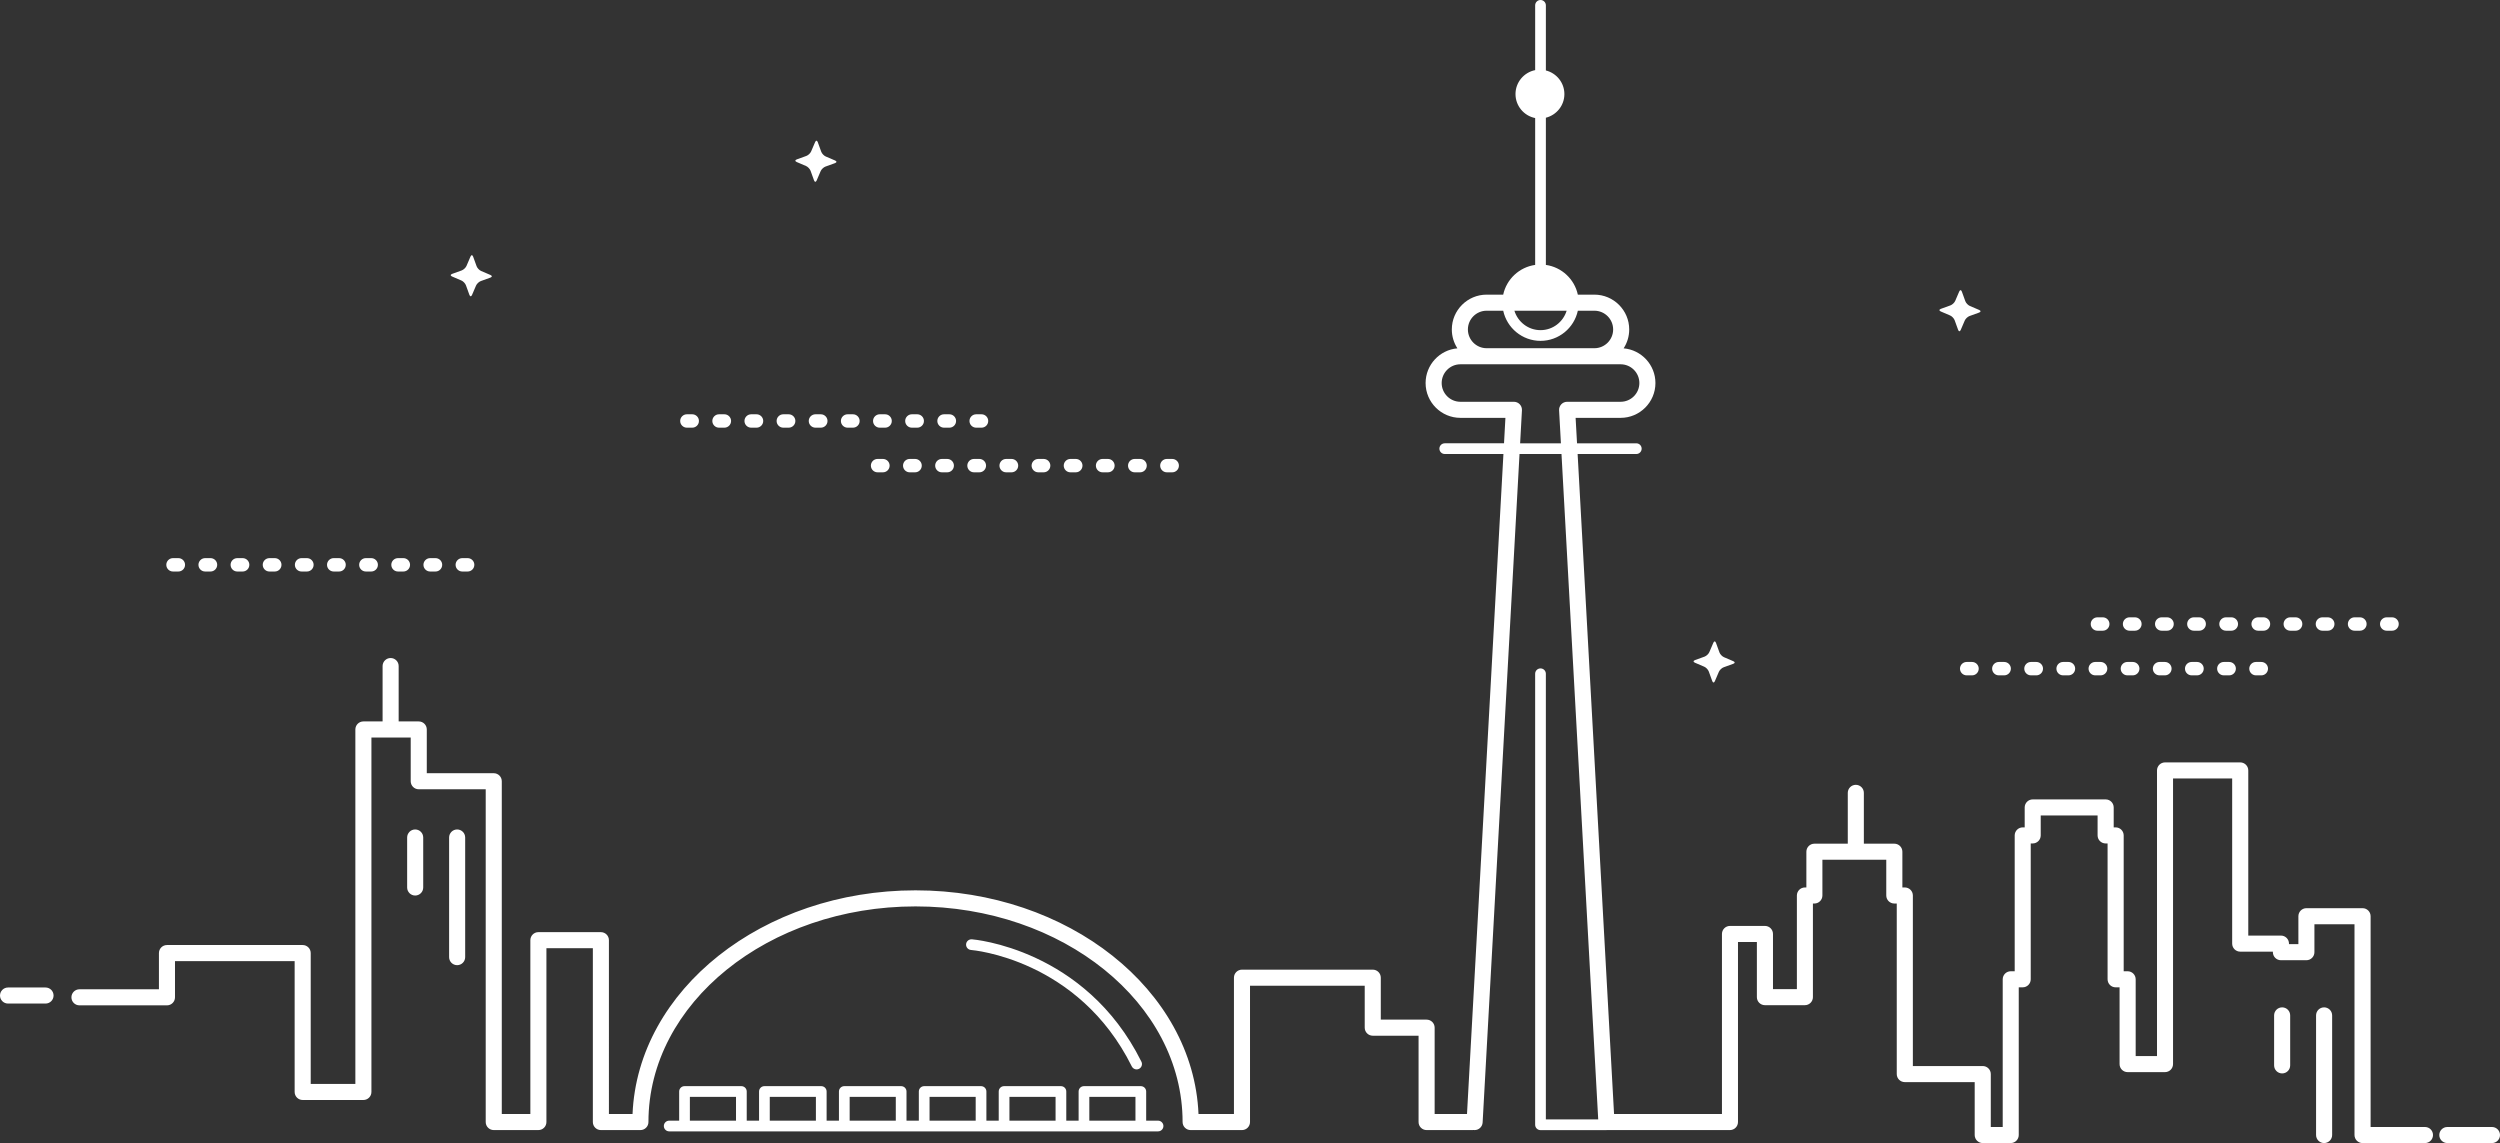 <?xml version="1.0" encoding="utf-8"?>
<!-- Generator: Adobe Illustrator 28.3.0, SVG Export Plug-In . SVG Version: 6.00 Build 0)  -->
<svg version="1.1" xmlns="http://www.w3.org/2000/svg" xmlns:xlink="http://www.w3.org/1999/xlink" x="0px" y="0px"
	 viewBox="0 0 466.667 213.373" enable-background="new 0 0 466.667 213.373" xml:space="preserve">
<rect x="0" y="0" width="466.667" height="213.373" fill="#333333" stroke="none"/>
<g id="BACKGROUND">
</g>
<g id="OBJECTS">
	<g>
		<path fill="#FFFFFF" d="M422.113,126.066h-1c-0.69,0-1.25-0.56-1.25-1.25s0.56-1.25,1.25-1.25h1c0.69,0,1.25,0.56,1.25,1.25
			S422.804,126.066,422.113,126.066z M416.113,126.066h-1c-0.69,0-1.25-0.56-1.25-1.25s0.56-1.25,1.25-1.25h1
			c0.69,0,1.25,0.56,1.25,1.25S416.804,126.066,416.113,126.066z M410.113,126.066h-1c-0.69,0-1.25-0.56-1.25-1.25
			s0.56-1.25,1.25-1.25h1c0.69,0,1.25,0.56,1.25,1.25S410.804,126.066,410.113,126.066z M404.113,126.066h-1
			c-0.69,0-1.25-0.56-1.25-1.25s0.56-1.25,1.25-1.25h1c0.69,0,1.25,0.56,1.25,1.25S404.804,126.066,404.113,126.066z
			 M398.113,126.066h-1c-0.69,0-1.25-0.56-1.25-1.25s0.56-1.25,1.25-1.25h1c0.69,0,1.25,0.56,1.25,1.25
			S398.804,126.066,398.113,126.066z M392.113,126.066h-1c-0.69,0-1.25-0.56-1.25-1.25s0.56-1.25,1.25-1.25h1
			c0.69,0,1.25,0.56,1.25,1.25S392.804,126.066,392.113,126.066z M386.113,126.066h-1c-0.69,0-1.25-0.56-1.25-1.25
			s0.56-1.25,1.25-1.25h1c0.69,0,1.25,0.56,1.25,1.25S386.804,126.066,386.113,126.066z M380.113,126.066h-1
			c-0.69,0-1.25-0.56-1.25-1.25s0.56-1.25,1.25-1.25h1c0.69,0,1.25,0.56,1.25,1.25S380.804,126.066,380.113,126.066z
			 M374.113,126.066h-1c-0.69,0-1.25-0.56-1.25-1.25s0.56-1.25,1.25-1.25h1c0.69,0,1.25,0.56,1.25,1.25
			S374.804,126.066,374.113,126.066z M368.113,126.066h-1c-0.69,0-1.25-0.56-1.25-1.25s0.56-1.25,1.25-1.25h1
			c0.69,0,1.25,0.56,1.25,1.25S368.804,126.066,368.113,126.066z"/>
	</g>
	<g>
		<path fill="#FFFFFF" d="M446.518,117.733h-1c-0.69,0-1.25-0.56-1.25-1.25s0.56-1.25,1.25-1.25h1c0.69,0,1.25,0.56,1.25,1.25
			S447.208,117.733,446.518,117.733z M440.518,117.733h-1c-0.69,0-1.25-0.56-1.25-1.25s0.56-1.25,1.25-1.25h1
			c0.69,0,1.25,0.56,1.25,1.25S441.208,117.733,440.518,117.733z M434.518,117.733h-1c-0.69,0-1.25-0.56-1.25-1.25
			s0.56-1.25,1.25-1.25h1c0.69,0,1.25,0.56,1.25,1.25S435.208,117.733,434.518,117.733z M428.518,117.733h-1
			c-0.69,0-1.25-0.56-1.25-1.25s0.56-1.25,1.25-1.25h1c0.69,0,1.25,0.56,1.25,1.25S429.208,117.733,428.518,117.733z
			 M422.518,117.733h-1c-0.69,0-1.25-0.56-1.25-1.25s0.56-1.25,1.25-1.25h1c0.69,0,1.25,0.56,1.25,1.25
			S423.208,117.733,422.518,117.733z M416.518,117.733h-1c-0.69,0-1.25-0.56-1.25-1.25s0.56-1.25,1.25-1.25h1
			c0.69,0,1.25,0.56,1.25,1.25S417.208,117.733,416.518,117.733z M410.518,117.733h-1c-0.69,0-1.25-0.56-1.25-1.25
			s0.56-1.25,1.25-1.25h1c0.69,0,1.25,0.56,1.25,1.25S411.208,117.733,410.518,117.733z M404.518,117.733h-1
			c-0.69,0-1.25-0.56-1.25-1.25s0.56-1.25,1.25-1.25h1c0.69,0,1.25,0.56,1.25,1.25S405.208,117.733,404.518,117.733z
			 M398.518,117.733h-1c-0.69,0-1.25-0.56-1.25-1.25s0.56-1.25,1.25-1.25h1c0.69,0,1.25,0.56,1.25,1.25
			S399.208,117.733,398.518,117.733z M392.518,117.733h-1c-0.69,0-1.25-0.56-1.25-1.25s0.56-1.25,1.25-1.25h1
			c0.69,0,1.25,0.56,1.25,1.25S393.208,117.733,392.518,117.733z"/>
	</g>
	<g>
		<path fill="#FFFFFF" d="M87.293,106.683h-1c-0.69,0-1.25-0.56-1.25-1.25s0.56-1.25,1.25-1.25h1c0.69,0,1.25,0.56,1.25,1.25
			S87.984,106.683,87.293,106.683z M81.293,106.683h-1c-0.69,0-1.25-0.56-1.25-1.25s0.56-1.25,1.25-1.25h1
			c0.69,0,1.25,0.56,1.25,1.25S81.984,106.683,81.293,106.683z M75.293,106.683h-1c-0.69,0-1.25-0.56-1.25-1.25s0.56-1.25,1.25-1.25
			h1c0.69,0,1.25,0.56,1.25,1.25S75.984,106.683,75.293,106.683z M69.293,106.683h-1c-0.69,0-1.25-0.56-1.25-1.25
			s0.56-1.25,1.25-1.25h1c0.69,0,1.25,0.56,1.25,1.25S69.984,106.683,69.293,106.683z M63.293,106.683h-1
			c-0.69,0-1.25-0.56-1.25-1.25s0.56-1.25,1.25-1.25h1c0.69,0,1.25,0.56,1.25,1.25S63.984,106.683,63.293,106.683z M57.293,106.683
			h-1c-0.69,0-1.25-0.56-1.25-1.25s0.56-1.25,1.25-1.25h1c0.69,0,1.25,0.56,1.25,1.25S57.984,106.683,57.293,106.683z
			 M51.293,106.683h-1c-0.69,0-1.25-0.56-1.25-1.25s0.56-1.25,1.25-1.25h1c0.69,0,1.25,0.56,1.25,1.25
			S51.984,106.683,51.293,106.683z M45.293,106.683h-1c-0.69,0-1.25-0.56-1.25-1.25s0.56-1.25,1.25-1.25h1
			c0.69,0,1.25,0.56,1.25,1.25S45.984,106.683,45.293,106.683z M39.293,106.683h-1c-0.69,0-1.25-0.56-1.25-1.25s0.56-1.25,1.25-1.25
			h1c0.69,0,1.25,0.56,1.25,1.25S39.984,106.683,39.293,106.683z M33.293,106.683h-1c-0.69,0-1.25-0.56-1.25-1.25
			s0.56-1.25,1.25-1.25h1c0.69,0,1.25,0.56,1.25,1.25S33.984,106.683,33.293,106.683z"/>
	</g>
	<g>
		<path fill="#FFFFFF" d="M218.814,88.167h-1c-0.69,0-1.25-0.56-1.25-1.25s0.56-1.25,1.25-1.25h1c0.69,0,1.25,0.56,1.25,1.25
			S219.504,88.167,218.814,88.167z M212.814,88.167h-1c-0.69,0-1.25-0.56-1.25-1.25s0.56-1.25,1.25-1.25h1
			c0.69,0,1.25,0.56,1.25,1.25S213.504,88.167,212.814,88.167z M206.814,88.167h-1c-0.69,0-1.25-0.56-1.25-1.25s0.56-1.25,1.25-1.25
			h1c0.69,0,1.25,0.56,1.25,1.25S207.504,88.167,206.814,88.167z M200.814,88.167h-1c-0.69,0-1.25-0.56-1.25-1.25
			s0.56-1.25,1.25-1.25h1c0.69,0,1.25,0.56,1.25,1.25S201.504,88.167,200.814,88.167z M194.814,88.167h-1
			c-0.69,0-1.25-0.56-1.25-1.25s0.56-1.25,1.25-1.25h1c0.69,0,1.25,0.56,1.25,1.25S195.504,88.167,194.814,88.167z M188.814,88.167
			h-1c-0.69,0-1.25-0.56-1.25-1.25s0.56-1.25,1.25-1.25h1c0.69,0,1.25,0.56,1.25,1.25S189.504,88.167,188.814,88.167z
			 M182.814,88.167h-1c-0.69,0-1.25-0.56-1.25-1.25s0.56-1.25,1.25-1.25h1c0.69,0,1.25,0.56,1.25,1.25
			S183.504,88.167,182.814,88.167z M176.814,88.167h-1c-0.69,0-1.25-0.56-1.25-1.25s0.56-1.25,1.25-1.25h1
			c0.69,0,1.25,0.56,1.25,1.25S177.504,88.167,176.814,88.167z M170.814,88.167h-1c-0.69,0-1.25-0.56-1.25-1.25s0.56-1.25,1.25-1.25
			h1c0.69,0,1.25,0.56,1.25,1.25S171.504,88.167,170.814,88.167z M164.814,88.167h-1c-0.69,0-1.25-0.56-1.25-1.25
			s0.56-1.25,1.25-1.25h1c0.69,0,1.25,0.56,1.25,1.25S165.504,88.167,164.814,88.167z"/>
	</g>
	<g>
		<path fill="#FFFFFF" d="M183.218,79.833h-1c-0.69,0-1.25-0.56-1.25-1.25s0.56-1.25,1.25-1.25h1c0.69,0,1.25,0.56,1.25,1.25
			S183.908,79.833,183.218,79.833z M177.218,79.833h-1c-0.69,0-1.25-0.56-1.25-1.25s0.56-1.25,1.25-1.25h1
			c0.69,0,1.25,0.56,1.25,1.25S177.908,79.833,177.218,79.833z M171.218,79.833h-1c-0.69,0-1.25-0.56-1.25-1.25s0.56-1.25,1.25-1.25
			h1c0.69,0,1.25,0.56,1.25,1.25S171.908,79.833,171.218,79.833z M165.218,79.833h-1c-0.69,0-1.25-0.56-1.25-1.25
			s0.56-1.25,1.25-1.25h1c0.69,0,1.25,0.56,1.25,1.25S165.908,79.833,165.218,79.833z M159.218,79.833h-1
			c-0.69,0-1.25-0.56-1.25-1.25s0.56-1.25,1.25-1.25h1c0.69,0,1.25,0.56,1.25,1.25S159.908,79.833,159.218,79.833z M153.218,79.833
			h-1c-0.69,0-1.25-0.56-1.25-1.25s0.56-1.25,1.25-1.25h1c0.69,0,1.25,0.56,1.25,1.25S153.908,79.833,153.218,79.833z
			 M147.218,79.833h-1c-0.69,0-1.25-0.56-1.25-1.25s0.56-1.25,1.25-1.25h1c0.69,0,1.25,0.56,1.25,1.25
			S147.908,79.833,147.218,79.833z M141.218,79.833h-1c-0.69,0-1.25-0.56-1.25-1.25s0.56-1.25,1.25-1.25h1
			c0.69,0,1.25,0.56,1.25,1.25S141.908,79.833,141.218,79.833z M135.218,79.833h-1c-0.69,0-1.25-0.56-1.25-1.25s0.56-1.25,1.25-1.25
			h1c0.69,0,1.25,0.56,1.25,1.25S135.908,79.833,135.218,79.833z M129.218,79.833h-1c-0.69,0-1.25-0.56-1.25-1.25
			s0.56-1.25,1.25-1.25h1c0.69,0,1.25,0.56,1.25,1.25S129.908,79.833,129.218,79.833z"/>
	</g>
	<path fill="#FFFFFF" d="M91.55,51.329l-1.741-0.745c-0.34-0.145-0.721-0.549-0.846-0.896l-0.644-1.781
		c-0.126-0.348-0.347-0.354-0.493-0.014l-0.745,1.741c-0.145,0.34-0.549,0.721-0.896,0.846l-1.781,0.644
		c-0.347,0.126-0.354,0.347-0.014,0.493l1.741,0.745c0.34,0.145,0.721,0.549,0.846,0.896l0.644,1.781
		c0.126,0.347,0.348,0.354,0.493,0.014l0.745-1.741c0.145-0.34,0.549-0.721,0.896-0.846l1.781-0.644
		C91.883,51.696,91.889,51.475,91.55,51.329z"/>
	<path fill="#FFFFFF" d="M323.548,123.421l-1.741-0.745c-0.34-0.145-0.721-0.549-0.846-0.896l-0.644-1.781
		c-0.126-0.348-0.347-0.354-0.493-0.014l-0.745,1.741c-0.145,0.34-0.549,0.721-0.896,0.846l-1.781,0.644
		c-0.347,0.126-0.354,0.348-0.014,0.493l1.741,0.745c0.34,0.145,0.721,0.549,0.846,0.896l0.644,1.781
		c0.126,0.347,0.347,0.354,0.493,0.014l0.745-1.741c0.145-0.34,0.549-0.721,0.896-0.846l1.781-0.644
		C323.881,123.788,323.888,123.566,323.548,123.421z"/>
	<path fill="#FFFFFF" d="M155.882,29.958l-1.741-0.745c-0.34-0.145-0.721-0.549-0.846-0.896l-0.644-1.781
		c-0.126-0.348-0.347-0.354-0.493-0.014l-0.745,1.741c-0.145,0.34-0.548,0.721-0.896,0.846l-1.781,0.644
		c-0.347,0.126-0.354,0.347-0.014,0.493l1.741,0.745c0.34,0.145,0.721,0.549,0.846,0.896l0.644,1.781
		c0.126,0.348,0.347,0.354,0.493,0.014l0.745-1.741c0.145-0.34,0.549-0.721,0.896-0.846l1.781-0.644
		C156.216,30.325,156.222,30.103,155.882,29.958z"/>
	<path fill="#FFFFFF" d="M369.444,57.856l-1.741-0.745c-0.34-0.145-0.721-0.549-0.846-0.896l-0.644-1.781
		c-0.126-0.348-0.347-0.354-0.493-0.014l-0.745,1.741c-0.145,0.34-0.549,0.721-0.896,0.846l-1.781,0.644
		c-0.347,0.126-0.354,0.347-0.014,0.493l1.741,0.745c0.34,0.145,0.721,0.549,0.846,0.896l0.644,1.781
		c0.126,0.347,0.348,0.354,0.493,0.014l0.745-1.741c0.145-0.34,0.549-0.721,0.896-0.846l1.781-0.644
		C369.777,58.223,369.783,58.001,369.444,57.856z"/>
	<g>
		<path fill="#FFFFFF" d="M452.667,210.373h-10.153v-39.346c0-0.828-0.672-1.5-1.5-1.5h-10.482c-0.828,0-1.5,0.672-1.5,1.5v5.215
			h-1.755v-0.101c0-0.828-0.672-1.5-1.5-1.5h-6.099v-30.826c0-0.828-0.672-1.5-1.5-1.5h-14.038c-0.828,0-1.5,0.672-1.5,1.5v53.315
			h-3.981v-14.329c0-0.828-0.672-1.5-1.5-1.5h-0.738v-25.357c0-0.828-0.672-1.5-1.5-1.5h-0.365v-3.722c0-0.828-0.672-1.5-1.5-1.5
			h-13.615c-0.828,0-1.5,0.672-1.5,1.5v3.722h-0.365c-0.828,0-1.5,0.672-1.5,1.5v25.357h-0.737c-0.828,0-1.5,0.672-1.5,1.5v27.571
			h-2.224v-9.877c0-0.828-0.672-1.5-1.5-1.5h-13.048v-31.837c0-0.828-0.672-1.5-1.5-1.5h-0.458v-6.671c0-0.828-0.672-1.5-1.5-1.5
			h-5.69V148c0-0.828-0.672-1.5-1.5-1.5s-1.5,0.672-1.5,1.5v9.488h-6.23c-0.828,0-1.5,0.672-1.5,1.5v6.671h-0.271
			c-0.828,0-1.5,0.672-1.5,1.5v17.476h-4.461v-10.296c0-0.828-0.672-1.5-1.5-1.5h-6.527c-0.828,0-1.5,0.672-1.5,1.5v33.609h-7.26
			h-0.006h-12.874l-6.8-123.198h10.953c0.553,0,1-0.448,1-1s-0.447-1-1-1h-11.063L294.114,78h8.401c3.584,0,6.5-2.916,6.5-6.5
			c0-3.394-2.614-6.188-5.936-6.476c0.658-1.016,1.041-2.226,1.041-3.524c0-3.584-2.916-6.5-6.5-6.5h-3.091
			c-0.622-2.892-3.004-5.13-5.966-5.549V21.976c1.981-0.498,3.457-2.28,3.457-4.413c0-2.133-1.476-3.914-3.457-4.412V1
			c0-0.552-0.447-1-1-1s-1,0.448-1,1v12.09c-2.09,0.417-3.67,2.263-3.67,4.473c0,2.211,1.58,4.057,3.67,4.474v27.414
			c-2.961,0.419-5.343,2.657-5.965,5.549h-3.092c-3.584,0-6.5,2.916-6.5,6.5c0,1.298,0.383,2.508,1.041,3.524
			c-3.321,0.287-5.936,3.082-5.936,6.476c0,3.584,2.916,6.5,6.5,6.5h8.401l-0.262,4.75h-11.063c-0.553,0-1,0.448-1,1s0.447,1,1,1
			h10.953l-6.8,123.198h-6.04v-16.115c0-0.828-0.672-1.5-1.5-1.5h-8.552V182.5c0-0.828-0.672-1.5-1.5-1.5h-24.412
			c-0.828,0-1.5,0.672-1.5,1.5v25.448h-6.616c-0.97-23.157-24.293-41.752-52.823-41.752s-51.853,18.595-52.823,41.752h-4.409V175.5
			c0-0.828-0.671-1.5-1.5-1.5H100.5c-0.829,0-1.5,0.672-1.5,1.5v32.448h-5.333v-62.115c0-0.828-0.671-1.5-1.5-1.5h-12.5v-8.166
			c0-0.828-0.671-1.5-1.5-1.5h-3.75v-10.336c0-0.828-0.671-1.5-1.5-1.5s-1.5,0.672-1.5,1.5v10.336h-3.583
			c-0.829,0-1.5,0.672-1.5,1.5v66.166H58v-24.427c0-0.828-0.671-1.5-1.5-1.5H31.167c-0.829,0-1.5,0.672-1.5,1.5v6.761H14.833
			c-0.829,0-1.5,0.672-1.5,1.5s0.671,1.5,1.5,1.5h16.333c0.829,0,1.5-0.672,1.5-1.5v-6.761H55v24.427c0,0.828,0.671,1.5,1.5,1.5
			h11.333c0.829,0,1.5-0.672,1.5-1.5v-66.166h7.333v8.166c0,0.828,0.671,1.5,1.5,1.5h12.5v62.115c0,0.828,0.671,1.5,1.5,1.5h8.333
			c0.829,0,1.5-0.672,1.5-1.5V177h8.667v32.448c0,0.828,0.671,1.5,1.5,1.5h7.378c0.829,0,1.5-0.672,1.5-1.5
			c0-22.195,22.364-40.252,49.854-40.252s49.854,18.057,49.854,40.252c0,0.828,0.671,1.5,1.5,1.5h9.584c0.828,0,1.5-0.672,1.5-1.5
			V184h21.412v7.833c0,0.828,0.672,1.5,1.5,1.5h8.552v16.115c0,0.828,0.672,1.5,1.5,1.5h8.586c0.063,0,0.124-0.011,0.185-0.019
			c0.036,0.005,0.07,0.015,0.106,0.017c0.028,0.001,0.057,0.002,0.084,0.002c0.791,0,1.453-0.618,1.497-1.417l6.887-124.781h7.835
			l6.855,124.208h-9.773v-83.19c0-0.553-0.447-1-1-1s-1,0.447-1,1v84.19c0,0.553,0.447,1,1,1h12.303c0.017,0,0.031-0.009,0.048-0.01
			h14.246h0.006h8.76c0.828,0,1.5-0.672,1.5-1.5v-33.609h3.527v10.296c0,0.828,0.672,1.5,1.5,1.5h7.461c0.828,0,1.5-0.672,1.5-1.5
			v-17.476h0.271c0.828,0,1.5-0.672,1.5-1.5v-6.671h11.921v6.671c0,0.828,0.672,1.5,1.5,1.5h0.458v31.837c0,0.828,0.672,1.5,1.5,1.5
			h13.048v9.877c0,0.828,0.672,1.5,1.5,1.5h5.224c0.828,0,1.5-0.672,1.5-1.5v-27.571h0.737c0.828,0,1.5-0.672,1.5-1.5v-25.357h0.365
			c0.828,0,1.5-0.672,1.5-1.5v-3.722h10.615v3.722c0,0.828,0.672,1.5,1.5,1.5h0.365v25.357c0,0.828,0.672,1.5,1.5,1.5h0.738v14.329
			c0,0.828,0.672,1.5,1.5,1.5h6.981c0.828,0,1.5-0.672,1.5-1.5v-53.315h11.038v30.826c0,0.828,0.672,1.5,1.5,1.5h6.099v0.101
			c0,0.828,0.672,1.5,1.5,1.5h4.755c0.828,0,1.5-0.672,1.5-1.5v-5.215h7.482v39.346c0,0.828,0.672,1.5,1.5,1.5h11.653
			c0.828,0,1.5-0.672,1.5-1.5S453.495,210.373,452.667,210.373z M292.442,58c-0.646,2.093-2.576,3.627-4.878,3.627
			s-4.231-1.535-4.877-3.627H292.442z M292.442,55l0.205-3.271l-4.083-0.256C290.417,51.842,291.892,53.219,292.442,55z
			 M286.564,51.474l-3.491,0.3L282.687,55C283.237,53.219,284.711,51.842,286.564,51.474z M277.507,58h3.092
			c0.691,3.212,3.55,5.627,6.965,5.627c3.416,0,6.275-2.416,6.966-5.627h3.091c1.93,0,3.5,1.57,3.5,3.5s-1.57,3.5-3.5,3.5h-20.113
			c-1.93,0-3.5-1.57-3.5-3.5S275.578,58,277.507,58z M283.757,82.75l0.34-6.167c0.022-0.412-0.125-0.814-0.408-1.114
			c-0.283-0.299-0.678-0.469-1.09-0.469h-9.986c-1.93,0-3.5-1.57-3.5-3.5s1.57-3.5,3.5-3.5h4.895h20.113h4.895
			c1.93,0,3.5,1.57,3.5,3.5s-1.57,3.5-3.5,3.5h-9.986c-0.412,0-0.807,0.169-1.09,0.469c-0.283,0.3-0.431,0.702-0.408,1.114
			l0.34,6.167H283.757z"/>
		<path fill="#FFFFFF" d="M8.5,184.333h-7c-0.829,0-1.5,0.672-1.5,1.5s0.671,1.5,1.5,1.5h7c0.829,0,1.5-0.672,1.5-1.5
			S9.329,184.333,8.5,184.333z"/>
		<path fill="#FFFFFF" d="M216.167,209.19h-2.214v-5.443c0-0.553-0.448-1-1-1h-10.612c-0.552,0-1,0.447-1,1v5.443h-2.301v-5.443
			c0-0.553-0.448-1-1-1h-10.612c-0.552,0-1,0.447-1,1v5.443h-2.301v-5.443c0-0.553-0.448-1-1-1h-10.612c-0.552,0-1,0.447-1,1v5.443
			h-2.301v-5.443c0-0.553-0.448-1-1-1h-10.612c-0.552,0-1,0.447-1,1v5.443h-2.301v-5.443c0-0.553-0.448-1-1-1H142.69
			c-0.552,0-1,0.447-1,1v5.443h-2.301v-5.443c0-0.553-0.448-1-1-1h-10.612c-0.552,0-1,0.447-1,1v5.443h-1.861c-0.552,0-1,0.447-1,1
			s0.448,1,1,1h2.861h10.612h4.301h10.612h4.301h10.612h4.301h10.612h4.301h10.612h4.301h10.612h3.214c0.552,0,1-0.447,1-1
			S216.719,209.19,216.167,209.19z M203.341,204.747h8.612v4.443h-8.612V204.747z M188.428,204.747h8.612v4.443h-8.612V204.747z
			 M173.516,204.747h8.612v4.443h-8.612V204.747z M158.603,204.747h8.612v4.443h-8.612V204.747z M143.69,204.747h8.612v4.443h-8.612
			V204.747z M128.777,204.747h8.612v4.443h-8.612V204.747z"/>
		<path fill="#FFFFFF" d="M211.271,199.07c0.175,0.352,0.529,0.555,0.896,0.555c0.149,0,0.301-0.033,0.444-0.104
			c0.495-0.246,0.696-0.846,0.451-1.341c-10.508-21.144-31.45-22.83-31.66-22.845c-0.551-0.021-1.028,0.378-1.066,0.928
			c-0.039,0.551,0.376,1.028,0.927,1.067C181.462,177.345,201.287,178.981,211.271,199.07z"/>
		<path fill="#FFFFFF" d="M465.167,210.373h-8.333c-0.828,0-1.5,0.672-1.5,1.5s0.672,1.5,1.5,1.5h8.333c0.828,0,1.5-0.672,1.5-1.5
			S465.995,210.373,465.167,210.373z"/>
		<path fill="#FFFFFF" d="M85.333,154.833c-0.829,0-1.5,0.672-1.5,1.5v22.334c0,0.828,0.671,1.5,1.5,1.5s1.5-0.672,1.5-1.5v-22.334
			C86.833,155.505,86.162,154.833,85.333,154.833z"/>
		<path fill="#FFFFFF" d="M77.5,154.833c-0.829,0-1.5,0.672-1.5,1.5v9.334c0,0.828,0.671,1.5,1.5,1.5s1.5-0.672,1.5-1.5v-9.334
			C79,155.505,78.329,154.833,77.5,154.833z"/>
		<path fill="#FFFFFF" d="M433.833,188.04c-0.828,0-1.5,0.672-1.5,1.5v22.333c0,0.828,0.672,1.5,1.5,1.5s1.5-0.672,1.5-1.5V189.54
			C435.333,188.712,434.662,188.04,433.833,188.04z"/>
		<path fill="#FFFFFF" d="M426,188.04c-0.828,0-1.5,0.672-1.5,1.5v9.333c0,0.828,0.672,1.5,1.5,1.5s1.5-0.672,1.5-1.5v-9.333
			C427.5,188.712,426.828,188.04,426,188.04z"/>
	</g>
</g>
<g id="DESIGNED_BY_FREEPIK">
</g>
</svg>
